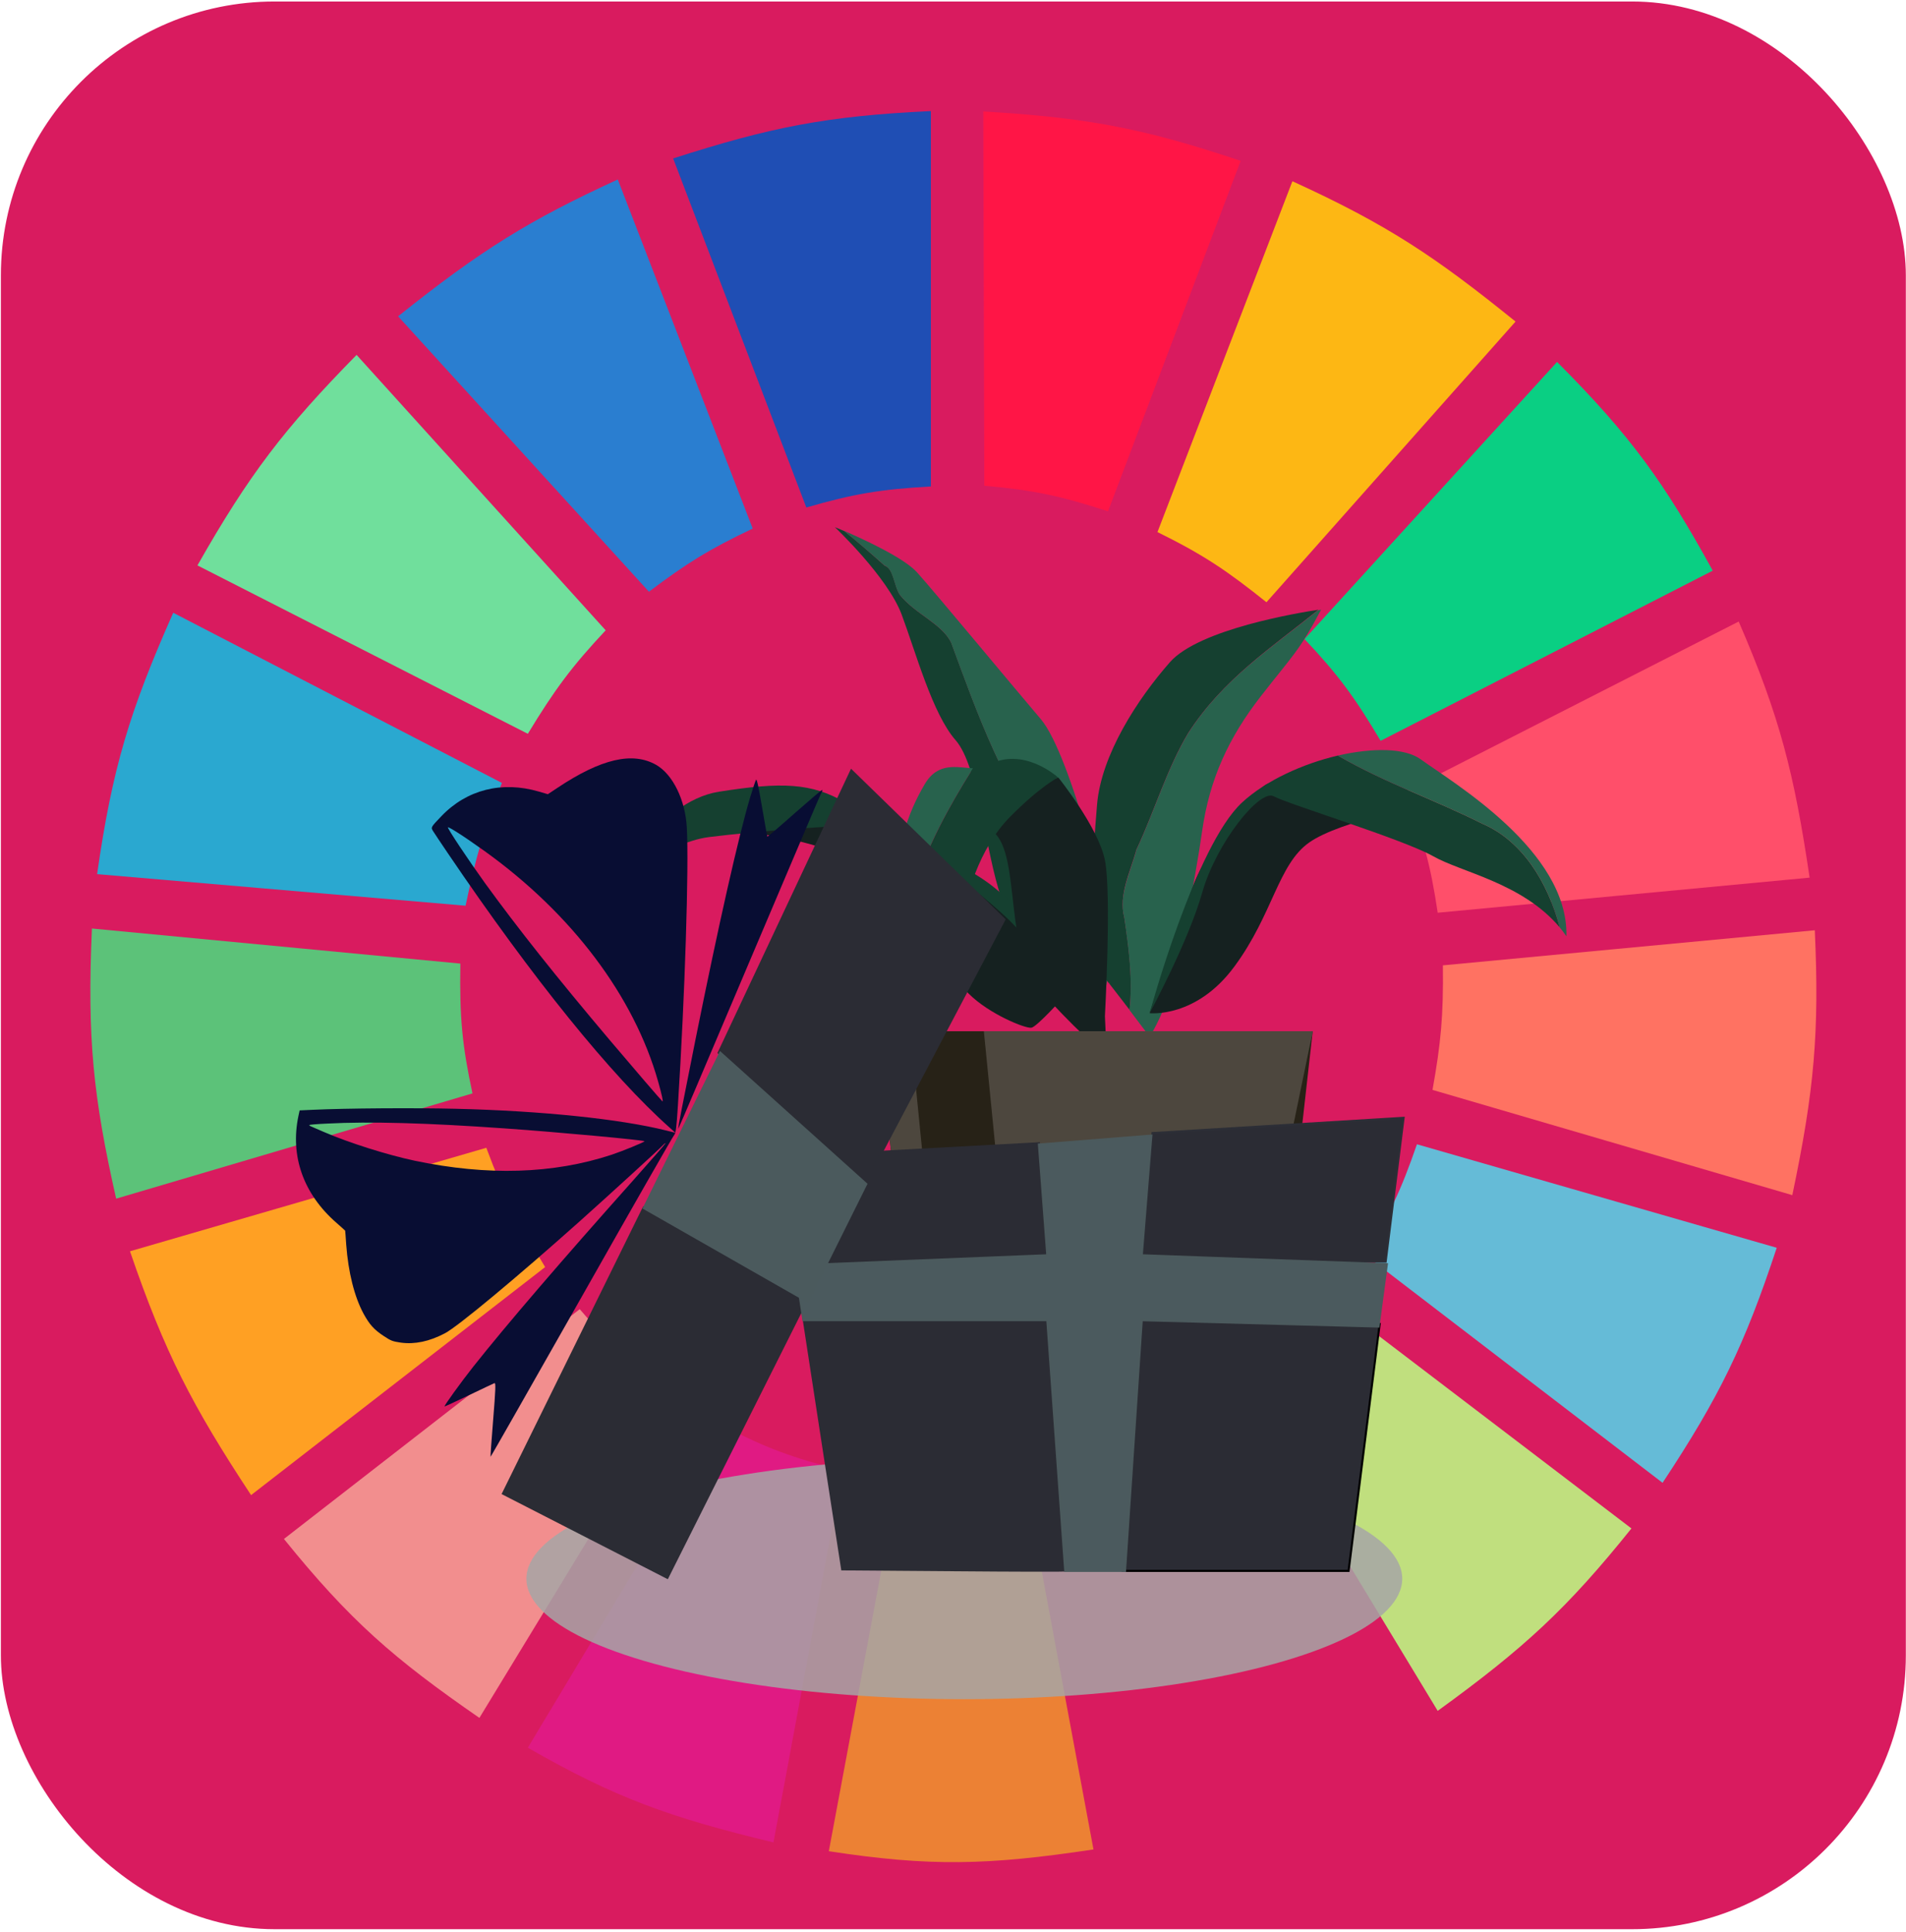 <svg width="686" height="695" viewBox="0 0 686 695" fill="none" xmlns="http://www.w3.org/2000/svg">
<rect x="0.318" y="0.541" width="685.626" height="693.507" rx="98.51" fill="#D91B5F"/>
<g clip-path="url(#clip0)">
<path d="M290.213 182.583L242.274 56.999C277.085 45.822 297.241 41.733 335.039 39.96V175.01C317.074 176.018 307.231 177.639 290.213 182.583Z" fill="#1F4EB4"/>
<path d="M354.27 174.748L353.902 40.091C390.353 42.298 410.614 45.8 446.531 57.872L398.797 183.958C381.668 178.374 371.905 176.313 354.27 174.748Z" fill="#FF1546"/>
<path d="M416.594 191.418L465.155 65.203C499.681 80.956 516.829 92.558 545.468 115.689L455.816 216.661C441.797 205.456 433.413 199.716 416.594 191.418Z" fill="#FDB714"/>
<path d="M469.516 229.914L560.412 130.204C587.077 156.945 598.982 173.587 616.444 205.302L496.909 266.517C487.678 251.021 481.804 242.911 469.516 229.914Z" fill="#0ACF83"/>
<path d="M505.626 284.818L625.784 223.604C640.673 257.995 645.757 278.332 651.31 315.741L517.455 328.362C514.83 310.902 512.238 301.376 505.626 284.818Z" fill="#FF4F6A"/>
<path d="M515.585 392.101C518.582 375.334 519.537 365.591 519.32 347.294L653.175 334.673C654.837 371.359 653.011 392.207 645.082 429.965L515.585 392.101Z" fill="#FF7262"/>
<path d="M491.304 451.422C500.081 437.006 504.214 428.337 509.981 411.664L639.478 448.898C627.891 483.921 618.899 502.438 598.387 533.462L491.304 451.422Z" fill="#65BBD7"/>
<path d="M587.182 549.87L479.476 467.83C467.642 481.325 460.531 488.201 447.102 499.384L517.453 615.502C548.608 592.923 564.055 578.686 587.182 549.87Z" fill="#C0DF7E"/>
<path d="M500.022 626.23L429.67 510.743C414.407 518.456 405.468 522.27 388.58 527.782L413.483 661.57C449.161 652.576 468.121 644.801 500.022 626.23Z" fill="#D91B5F"/>
<path d="M323.209 532.831C340.955 533.993 350.906 533.646 368.657 531.568L393.56 665.357C355.497 671.092 334.582 671.563 298.306 665.988L323.209 532.831Z" fill="#EC8134"/>
<path d="M189.977 628.755L259.706 512.637C275.514 520.905 285.104 524.424 303.286 529.045L278.383 662.833C240.739 653.791 221.154 646.642 189.977 628.755Z" fill="#E01A83"/>
<path d="M102.191 553.656L208.653 470.985C220.524 484.954 228.245 491.618 242.894 502.539L172.543 618.026C141.749 596.741 125.978 583.076 102.191 553.656Z" fill="#F28E8E"/>
<path d="M90.364 537.88C69.188 505.728 59.305 486.695 46.783 450.16L175.035 412.927C181.44 430.177 186.298 439.513 196.202 455.84L90.364 537.88Z" fill="#FFA023"/>
<path d="M41.802 431.228C33.563 394.705 31.331 373.52 33.086 334.042L165.695 346.664C165.357 366.214 166.4 376.377 170.053 393.363L41.802 431.228Z" fill="#5CC279"/>
<path d="M34.954 314.479L167.564 325.838C171.243 308.442 174.001 298.759 180.638 281.663L62.348 220.448C46.626 255.908 40.392 276.439 34.954 314.479Z" fill="#2AA8D0"/>
<path d="M71.064 203.409C89.6 170.775 102.228 154.268 128.342 127.68L217.993 226.759C205.862 239.725 199.743 247.897 189.977 263.992L71.064 203.409Z" fill="#70DF9C"/>
<path d="M233.558 212.875C247.009 202.738 255.101 197.663 270.913 190.156L222.352 64.572C190.752 79.087 173.402 89.713 143.284 113.796L233.558 212.875Z" fill="#2A7ED0"/>
<ellipse cx="347.072" cy="567.956" rx="157.615" ry="43.344" fill="#A6A6A6" fill-opacity="0.85"/>
<path fill-rule="evenodd" clip-rule="evenodd" d="M378.485 305.709C361.015 282.448 352.236 258.088 342.425 231.347C339.154 224.387 329.343 220.907 323.835 213.947C321.683 210.467 321.683 204.606 318.413 203.507C313.593 199.203 308.774 194.99 303.868 191.052C301.803 190.137 300.512 189.679 300.512 189.679C300.512 189.679 319.446 207.537 324.523 221.09C329.601 234.644 335.626 256.898 343.974 266.33C352.236 275.855 354.646 306.534 360.326 322.835C366.006 339.136 361.359 334.923 376.42 349.393C379.776 352.689 382.703 355.803 385.198 358.367C386.231 340.326 390.104 321.186 378.485 305.709Z" fill="#154030"/>
<path fill-rule="evenodd" clip-rule="evenodd" d="M374.613 258.728C363.855 246.091 336.314 212.847 330.032 205.887C325.212 200.576 310.495 193.89 303.782 190.96C308.688 194.989 313.507 199.11 318.327 203.415C321.597 204.605 321.597 210.375 323.749 213.855C329.171 220.815 339.068 224.295 342.339 231.255C352.15 257.996 360.929 282.356 378.399 305.617C390.018 321.094 386.145 340.325 385.199 358.275C393.719 367.066 397.42 368.532 399.743 341.791C400.69 331.625 385.371 271.275 374.613 258.728Z" fill="#28624D"/>
<path fill-rule="evenodd" clip-rule="evenodd" d="M404.649 330.07C402.497 321.919 406.8 313.769 409.038 305.618C415.579 291.698 419.968 276.587 427.628 263.766C440.193 244.26 457.75 232.904 474.533 219.351C467.992 220.358 431.673 226.219 421.087 238.216C409.468 251.403 396.301 271.551 394.838 289.592C393.374 307.633 390.448 342.799 398.194 352.598C398.624 353.056 398.969 353.605 399.399 354.063C399.313 353.789 399.227 353.514 399.227 353.239C399.313 353.514 399.399 353.789 399.399 354.063C401.895 357.269 404.391 360.474 406.542 363.313C407.747 352.232 406.284 340.876 404.649 330.07Z" fill="#154030"/>
<path fill-rule="evenodd" clip-rule="evenodd" d="M427.627 263.858C419.967 276.679 415.578 291.79 409.037 305.71C406.885 313.86 402.496 322.011 404.648 330.161C406.197 340.967 407.746 352.323 406.541 363.404C410.758 368.899 413.77 373.02 413.77 373.02C413.77 373.02 418.16 366.152 421.086 356.628C424.012 347.103 430.122 317.249 432.704 298.75C435.372 280.251 442.171 265.415 453.79 250.487C465.409 235.56 467.474 234.461 475.478 219.351C475.478 219.351 475.134 219.442 474.445 219.534C457.749 232.996 440.106 244.352 427.627 263.858Z" fill="#28624D"/>
<path fill-rule="evenodd" clip-rule="evenodd" d="M265.741 299.481C269.872 299.115 302.749 302.595 318.929 317.064C335.109 331.534 341.305 350.033 348.621 357.451C356.022 364.868 369.276 370.18 371.255 369.722C373.235 369.356 382.702 358.824 382.702 358.824C382.702 358.824 375.903 343.714 362.821 329.061C349.739 314.408 308.945 290.598 295.864 288.766C282.868 287.026 265.741 299.481 265.741 299.481Z" fill="#152120"/>
<path fill-rule="evenodd" clip-rule="evenodd" d="M382.703 358.914C370.224 326.77 360.154 318.528 341.22 309.278C322.286 300.029 316.434 295.999 304.299 288.764C292.164 281.621 281.32 281.255 258.771 284.826C236.222 288.398 221.161 318.985 221.161 318.985C221.161 318.985 239.148 303.142 255.328 301.128C271.508 299.113 304.127 296.365 312.303 297.373C320.479 298.38 343.544 313.216 360.326 328.327C377.109 343.437 382.703 358.914 382.703 358.914Z" fill="#154030"/>
<path fill-rule="evenodd" clip-rule="evenodd" d="M380.897 279.699C380.897 279.699 395.27 297.557 397.679 309.462C400.089 321.368 397.679 365.6 397.679 365.6L398.712 388.22L397.679 379.337C397.679 379.337 385.63 369.355 373.237 354.794C360.844 340.141 368.073 302.136 355.25 298.107C342.426 294.077 380.897 279.699 380.897 279.699Z" fill="#152120"/>
<path fill-rule="evenodd" clip-rule="evenodd" d="M413.771 364.501C413.771 364.501 430.553 366.424 444.323 347.651C458.179 328.877 459.987 310.927 471.261 303.052C482.535 295.176 513.518 289.59 513.518 289.59C513.518 289.59 463.171 276.585 455.081 282.63C446.991 288.674 433.909 307.539 430.037 317.155C426.164 326.771 413.771 364.501 413.771 364.501Z" fill="#152120"/>
<path fill-rule="evenodd" clip-rule="evenodd" d="M533.571 296.365C515.842 287.482 498.974 281.896 481.503 271.822C468.937 274.753 455.597 280.797 447.077 288.673C430.123 304.241 413.771 364.5 413.771 364.5C413.771 364.5 427.627 338.95 432.705 321.092C437.782 303.234 453.446 283.728 458.438 286.475C463.343 289.222 504.826 301.86 515.756 307.996C525.998 313.857 547.858 317.612 561.37 333.638C556.981 317.062 547.686 302.41 533.571 296.365Z" fill="#154030"/>
<path fill-rule="evenodd" clip-rule="evenodd" d="M511.368 273.197C505.602 268.985 493.897 268.985 481.504 271.824C498.975 281.897 515.843 287.484 533.572 296.367C547.687 302.411 556.982 317.064 561.371 333.639C562.232 334.647 563.006 335.746 563.781 336.845C564.555 306.074 522.987 281.623 511.368 273.197Z" fill="#28624D"/>
<path fill-rule="evenodd" clip-rule="evenodd" d="M350.083 276.592C350.083 276.501 350.169 276.501 350.169 276.409C344.575 276.134 337.604 273.936 332.784 282.178C326.33 293.26 323.059 303.425 319.875 330.257C316.949 354.984 332.268 393.722 334.764 399.858C334.247 388.135 329.858 377.146 327.018 366.156C319.444 332.364 332.612 304.524 350.083 276.592Z" fill="#28624D"/>
<path fill-rule="evenodd" clip-rule="evenodd" d="M355.246 275.489C353.783 276.313 352.061 276.497 350.168 276.405C350.168 276.497 350.082 276.497 350.082 276.588C332.611 304.52 319.529 332.36 327.103 366.061C329.943 377.05 334.332 388.04 334.849 399.762C335.107 400.311 335.193 400.586 335.193 400.586C335.193 400.586 344.23 347.287 345.693 335.107C347.156 322.927 352.492 305.069 363.422 293.988C374.352 282.907 380.807 279.702 380.807 279.702C380.807 279.702 368.155 268.071 355.246 275.489Z" fill="#154030"/>
<path fill-rule="evenodd" clip-rule="evenodd" d="M388.042 371.01H315.834L320.883 415.885H388.042H467.42L472.47 371.01H388.042Z" fill="#272217"/>
<path fill-rule="evenodd" clip-rule="evenodd" d="M388.042 371.01H315.834L320.883 415.885L384.507 412.596H463.886L472.47 371.01H388.042Z" fill="#4D473E"/>
<path fill-rule="evenodd" clip-rule="evenodd" d="M388.042 371.01H315.834L316.339 376.061H471.359L472.47 371.01H388.042Z" fill="#4D473E"/>
<path fill-rule="evenodd" clip-rule="evenodd" d="M329.163 415.886H388.04H459.138L449.543 536.768H388.04H338.757L329.163 415.886Z" fill="#4D473E"/>
<path fill-rule="evenodd" clip-rule="evenodd" d="M358.553 415.885L354.11 371.01H327.65L332.094 415.885H358.553Z" fill="#272217"/>
<path fill-rule="evenodd" clip-rule="evenodd" d="M348.353 536.768H374.813L363.603 415.886H337.144L348.353 536.768Z" fill="#272217"/>
<path fill-rule="evenodd" clip-rule="evenodd" d="M329.163 415.886H459.138L457.421 437.736L329.668 423.287L329.163 415.886Z" fill="#272217"/>
<path fill-rule="evenodd" clip-rule="evenodd" d="M337.144 415.886H363.603L364.613 427.163L337.85 424.226L337.144 415.886Z" fill="#272217"/>
<path d="M155.907 299.052C156.336 299.724 158.707 303.336 161.216 307C191.678 351.958 220.084 387.072 241.059 405.712L243.105 407.543L239.786 406.709C223.144 402.549 194.857 399.632 164.161 398.898C149.005 398.532 124.753 398.692 112.551 399.263L107.841 399.478L107.399 401.525C104.39 415.923 109.199 429.516 121.024 439.864C122.815 441.422 124.254 442.727 124.234 442.758C124.264 442.779 124.42 445.029 124.603 447.708C125.332 457.691 127.559 466.521 130.843 472.606C133.025 476.582 134.658 478.39 138.225 480.721C140.753 482.399 141.322 482.579 144.289 483.025C149.289 483.701 154.505 482.621 160.142 479.66C164.823 477.196 185.698 459.832 208.485 439.518C219.632 429.548 237.267 413.453 238.65 411.944C239.184 411.371 239.549 411.133 239.508 411.331C239.448 411.561 234.101 417.64 227.666 424.896C202.323 453.292 182.324 476.56 170.435 491.547C165.955 497.202 159.74 505.798 160.004 505.987C160.112 506.019 164.023 504.231 168.763 501.946C173.482 499.691 177.64 497.716 177.975 497.593C178.477 497.407 178.366 500.011 177.498 510.759C176.902 518.109 176.47 524.122 176.569 524.101C176.667 524.081 191.41 498.179 209.366 466.531C227.273 434.893 242.264 408.668 242.679 408.284C243.232 407.68 243.487 405.725 243.998 397.632C246.531 357.876 247.983 311.933 247.197 297.724C246.655 287.784 242.177 278.659 236.208 275.195C227.709 270.326 216.342 272.952 200.572 283.472L197.18 285.723L193.97 284.785C180.669 280.883 168.002 284.077 158.892 293.598C154.99 297.667 155.009 297.635 155.907 299.052ZM164.761 299.582C166.663 300.764 171.042 303.769 174.481 306.236C205.838 328.73 228.234 358.487 236.874 389.11C238.246 393.96 238.784 396.484 238.402 396.21C238.049 395.957 227.414 383.597 219.399 374.118C200.076 351.251 186.407 334.031 174.562 317.711C168.538 309.341 160.975 298.003 161.212 297.628C161.292 297.503 162.909 298.39 164.761 299.582ZM117.747 404.218C133.046 403.413 153.599 403.966 181.743 405.961C200.335 407.245 232.23 410.203 231.992 410.578C231.734 410.985 224.012 414.133 220.162 415.419C199.092 422.364 175.476 423.071 149.325 417.593C139.338 415.477 125.734 411.176 116.562 407.235C114.237 406.249 112.099 405.307 111.765 405.158C111.461 405.031 111.246 404.831 111.305 404.737C111.385 404.612 114.276 404.367 117.747 404.218Z" fill="#080D33"/>
<path d="M269.996 286.833C265.849 300.733 258.706 332.315 250.346 373.848C245.5 398.026 243.937 406.093 244.114 406.083C244.183 406.042 247.146 399.207 250.676 390.869C254.206 382.53 263.205 361.377 270.643 343.834C278.082 326.292 286.683 306.036 289.775 298.794C292.819 291.561 295.513 285.352 295.731 285.008C295.968 284.633 296.059 284.288 295.912 284.183C295.794 284.099 291.352 287.871 286.031 292.56C280.739 297.269 276.297 301.042 276.209 300.978C276.121 300.915 275.249 296.151 274.275 290.403C273.042 283.105 272.388 280.089 272.111 280.527C271.893 280.871 270.955 283.701 269.996 286.833Z" fill="#080D33"/>
<path d="M288.09 469.438C288.125 469.702 291.421 491.312 295.462 517.448L302.799 564.968L342.991 565.27C365.072 565.458 383.218 565.496 383.325 565.383C383.573 565.119 377.583 475.095 377.335 474.793C377.122 474.605 292.52 468.985 289.614 468.985C288.621 468.985 288.09 469.136 288.09 469.438Z" fill="#2B2C34"/>
<path d="M410.501 473.113L404.046 565.15H485.376L496.564 476.319L410.501 473.113Z" fill="#2B2C34" stroke="black" stroke-width="0.748"/>
<path d="M181.023 537.343L240.193 567.64L290.263 467.865L231.649 434.498L181.023 537.343Z" fill="#2B2C34" stroke="#2B2C34" stroke-width="0.748"/>
<path d="M280.548 416.34L285.712 454.803L376.939 451.597L373.927 411.303L280.548 416.34Z" fill="#2B2C34" stroke="#2B2C34" stroke-width="0.748"/>
<path d="M258.656 378.765L306.412 277.174L361.512 330.821L311.78 425.158L258.656 378.765Z" fill="#2B2C34" stroke="#2B2C34" stroke-width="0.748"/>
<path d="M410.935 453.887L414.807 407.639L505.174 402.145L498.72 453.887H410.935Z" fill="#2B2C34" stroke="#2C2E36" stroke-width="0.748"/>
<path d="M286.143 455.26L289.155 474.949H376.94L383.395 565.155H404.911L410.935 474.949L496.138 477.239L499.15 454.802L410.935 451.597L414.378 408.555L373.928 411.76L376.94 451.597L286.143 455.26Z" fill="#4B5A5E" stroke="#4B5A5D" stroke-width="0.748"/>
<path d="M231.721 434.618L259.25 378.71L311.777 425.955L290.735 468.274L231.721 434.618Z" fill="#4B5A5D" stroke="#4B5A5D" stroke-width="0.748"/>
</g>
<defs>
<clipPath id="clip0">
<rect width="622.58" height="646.222" fill="white" transform="translate(31.842 24.184)"/>
</clipPath>
</defs>
</svg>
